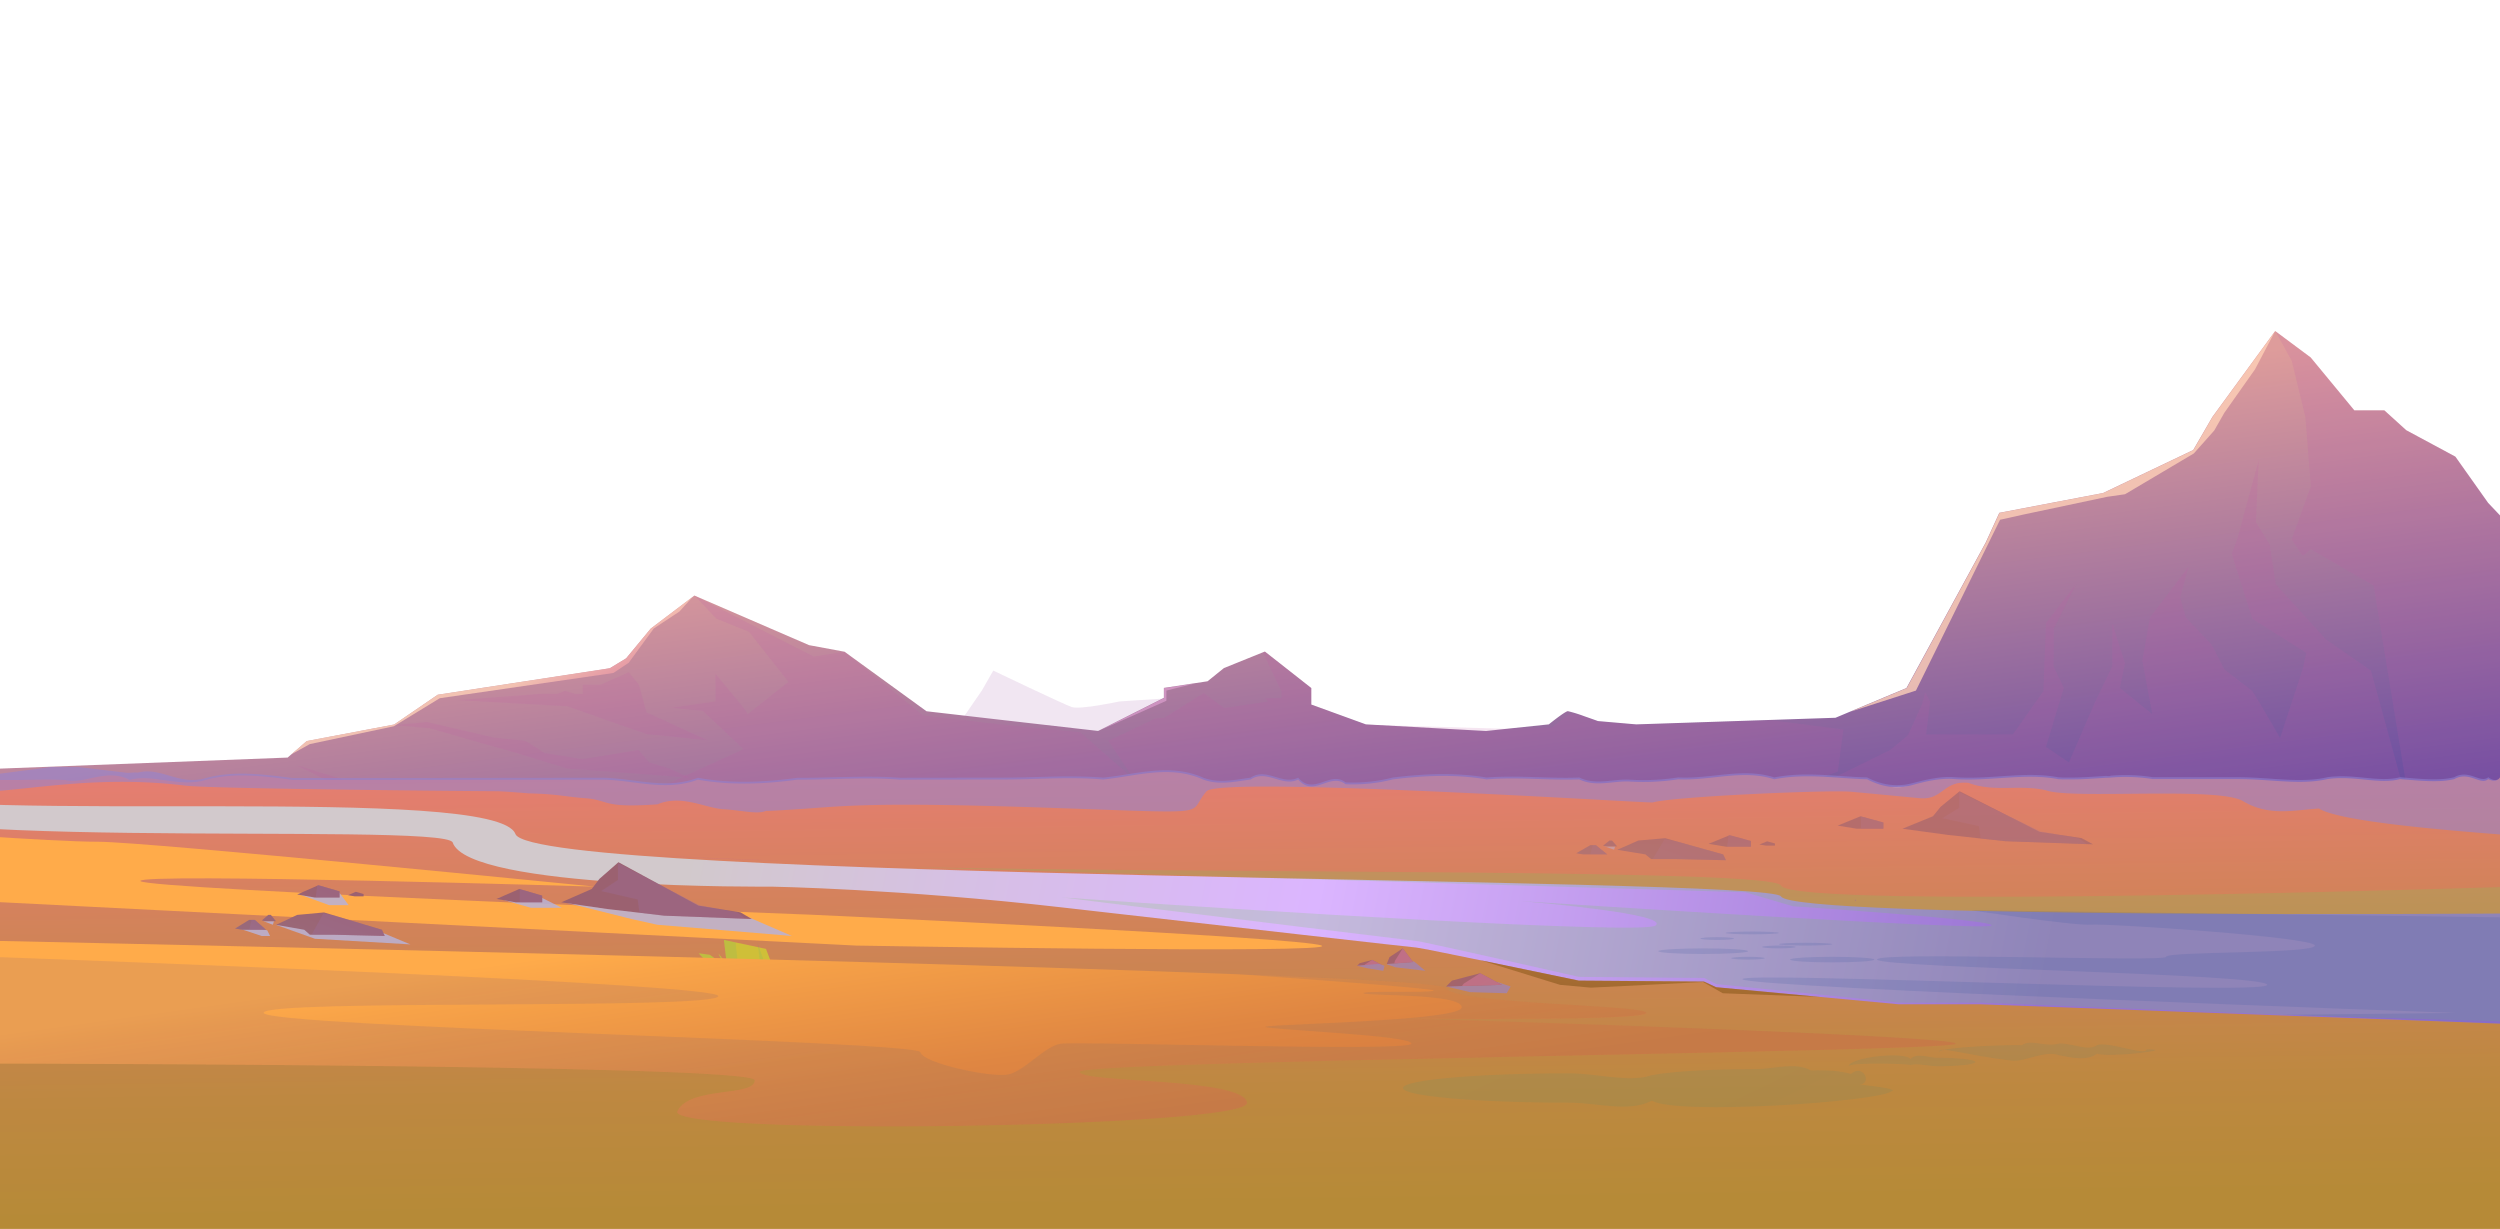 <svg xmlns="http://www.w3.org/2000/svg" xmlns:xlink="http://www.w3.org/1999/xlink" viewBox="0 0 891 438"><defs><style>.cls-1{fill:none;}.cls-2{isolation:isolate;}.cls-3{clip-path:url(#clip-path);}.cls-4{fill:#994c9f;opacity:0.14;}.cls-13,.cls-21,.cls-23,.cls-24,.cls-30,.cls-31,.cls-32,.cls-33,.cls-34,.cls-35,.cls-37,.cls-38,.cls-39,.cls-4,.cls-40,.cls-49,.cls-55,.cls-57,.cls-6{mix-blend-mode:multiply;}.cls-5{fill:url(#_ÂÁ_Ï_ÌÌ_È_ËÂÌÚ_9);}.cls-40,.cls-6{fill:#bb5ba4;}.cls-6{opacity:0.16;}.cls-10,.cls-7{opacity:0.79;}.cls-7{fill:url(#_ÂÁ_Ï_ÌÌ_È_ËÂÌÚ_248);}.cls-60,.cls-8,.cls-9{mix-blend-mode:color-dodge;}.cls-8,.cls-9{opacity:0.55;}.cls-8{fill:url(#_ÂÁ_Ï_ÌÌ_È_ËÂÌÚ_2);}.cls-9{fill:#eaa9dc;}.cls-10{fill:url(#_ÂÁ_Ï_ÌÌ_È_ËÂÌÚ_248-2);}.cls-11{fill:url(#linear-gradient);}.cls-12{opacity:0.6;}.cls-13{fill:#b9b2d6;}.cls-13,.cls-55{opacity:0.86;}.cls-14{fill:url(#_ÂÁ_Ï_ÌÌ_È_ËÂÌÚ_25);}.cls-15{fill:url(#_ÂÁ_Ï_ÌÌ_È_ËÂÌÚ_25-2);}.cls-16{fill:url(#_ÂÁ_Ï_ÌÌ_È_ËÂÌÚ_25-3);}.cls-17{fill:url(#_ÂÁ_Ï_ÌÌ_È_ËÂÌÚ_25-4);}.cls-18{fill:url(#_ÂÁ_Ï_ÌÌ_È_ËÂÌÚ_25-5);}.cls-19{fill:url(#_ÂÁ_Ï_ÌÌ_È_ËÂÌÚ_25-6);}.cls-20{fill:url(#_ÂÁ_Ï_ÌÌ_È_ËÂÌÚ_25-7);}.cls-21{fill:#9e6fa1;opacity:0.3;}.cls-22{fill:url(#linear-gradient-2);}.cls-23{fill:#6fce55;}.cls-23,.cls-40{opacity:0.2;}.cls-24{fill:#425ba4;opacity:0.18;}.cls-25{fill:url(#_ÂÁ_Ï_ÌÌ_È_ËÂÌÚ_4);}.cls-26{fill:url(#_ÂÁ_Ï_ÌÌ_È_ËÂÌÚ_4-2);}.cls-27{fill:url(#_ÂÁ_Ï_ÌÌ_È_ËÂÌÚ_4-3);}.cls-28{fill:url(#_ÂÁ_Ï_ÌÌ_È_ËÂÌÚ_4-4);}.cls-29{fill:url(#_ÂÁ_Ï_ÌÌ_È_ËÂÌÚ_4-5);}.cls-30,.cls-31,.cls-32,.cls-33,.cls-34,.cls-35,.cls-37,.cls-49{opacity:0.09;}.cls-30{fill:url(#_ÂÁ_Ï_ÌÌ_È_ËÂÌÚ_6);}.cls-31{fill:url(#_ÂÁ_Ï_ÌÌ_È_ËÂÌÚ_6-2);}.cls-32{fill:url(#_ÂÁ_Ï_ÌÌ_È_ËÂÌÚ_6-3);}.cls-33{fill:url(#_ÂÁ_Ï_ÌÌ_È_ËÂÌÚ_6-4);}.cls-34{fill:url(#_ÂÁ_Ï_ÌÌ_È_ËÂÌÚ_6-5);}.cls-35{fill:url(#_ÂÁ_Ï_ÌÌ_È_ËÂÌÚ_6-6);}.cls-36{fill:url(#linear-gradient-3);}.cls-37{fill:url(#linear-gradient-4);}.cls-38{fill:#925da8;}.cls-38,.cls-39{opacity:0.54;}.cls-39,.cls-55{fill:#9283d4;}.cls-41{fill:url(#linear-gradient-5);}.cls-42{fill:url(#_ÂÁ_Ï_ÌÌ_È_ËÂÌÚ_25-8);}.cls-43{fill:url(#_ÂÁ_Ï_ÌÌ_È_ËÂÌÚ_25-9);}.cls-44{fill:url(#_ÂÁ_Ï_ÌÌ_È_ËÂÌÚ_25-10);}.cls-45{fill:url(#_ÂÁ_Ï_ÌÌ_È_ËÂÌÚ_25-11);}.cls-46{fill:url(#_ÂÁ_Ï_ÌÌ_È_ËÂÌÚ_25-12);}.cls-47{fill:url(#_ÂÁ_Ï_ÌÌ_È_ËÂÌÚ_25-13);}.cls-48{fill:url(#_ÂÁ_Ï_ÌÌ_È_ËÂÌÚ_25-14);}.cls-50{fill:url(#_ÂÁ_Ï_ÌÌ_È_ËÂÌÚ_6-7);}.cls-51{fill:url(#_ÂÁ_Ï_ÌÌ_È_ËÂÌÚ_6-8);}.cls-52{fill:url(#_ÂÁ_Ï_ÌÌ_È_ËÂÌÚ_6-9);}.cls-53{fill:url(#_ÂÁ_Ï_ÌÌ_È_ËÂÌÚ_6-10);}.cls-54{opacity:0.7;}.cls-56{fill:url(#_ÂÁ_Ï_ÌÌ_È_ËÂÌÚ_3);}.cls-57{fill:#c36ca3;opacity:0.81;}.cls-58{fill:url(#_ÂÁ_Ï_ÌÌ_È_ËÂÌÚ_3-2);}.cls-59{fill:url(#_ÂÁ_Ï_ÌÌ_È_ËÂÌÚ_3-3);}.cls-60{opacity:0.48;fill:url(#_ÂÁ_Ï_ÌÌ_È_ËÂÌÚ_218);}</style><clipPath id="clip-path"><rect class="cls-1" width="891" height="438"/></clipPath><linearGradient id="_ÂÁ_Ï_ÌÌ_È_ËÂÌÚ_9" x1="456.13" y1="170.35" x2="482.17" y2="371.03" gradientUnits="userSpaceOnUse"><stop offset="0" stop-color="#de9c9b"/><stop offset="1" stop-color="#4c3aa3"/></linearGradient><linearGradient id="_ÂÁ_Ï_ÌÌ_È_ËÂÌÚ_248" x1="178.08" y1="246.28" x2="207.69" y2="304.49" gradientUnits="userSpaceOnUse"><stop offset="0" stop-color="#ffd1b8"/><stop offset="0.13" stop-color="#f3aeac"/><stop offset="0.28" stop-color="#e88da0"/><stop offset="0.36" stop-color="#e4809b"/><stop offset="0.47" stop-color="#d87ea0"/><stop offset="0.66" stop-color="#b778af"/><stop offset="0.92" stop-color="#836ec6"/><stop offset="1" stop-color="#706bce"/></linearGradient><linearGradient id="_ÂÁ_Ï_ÌÌ_È_ËÂÌÚ_2" x1="391.18" y1="260.51" x2="391.4" y2="260.69" gradientUnits="userSpaceOnUse"><stop offset="0" stop-color="#73ffc5"/><stop offset="1"/></linearGradient><linearGradient id="_ÂÁ_Ï_ÌÌ_È_ËÂÌÚ_248-2" x1="753.47" y1="230.74" x2="822.4" y2="398.48" xlink:href="#_ÂÁ_Ï_ÌÌ_È_ËÂÌÚ_248"/><linearGradient id="linear-gradient" x1="433.63" y1="252.77" x2="435.93" y2="429.71" gradientUnits="userSpaceOnUse"><stop offset="0" stop-color="#ed7b7b"/><stop offset="0.36" stop-color="#d5825d"/><stop offset="0.76" stop-color="#be8841"/><stop offset="1" stop-color="#b68a37"/></linearGradient><linearGradient id="_ÂÁ_Ï_ÌÌ_È_ËÂÌÚ_25" x1="656.1" y1="313.55" x2="625.28" y2="396.15" gradientUnits="userSpaceOnUse"><stop offset="0" stop-color="#9b6170"/><stop offset="1" stop-color="#948198"/></linearGradient><linearGradient id="_ÂÁ_Ï_ÌÌ_È_ËÂÌÚ_25-2" x1="617.6" y1="298.22" x2="586.76" y2="380.9" xlink:href="#_ÂÁ_Ï_ÌÌ_È_ËÂÌÚ_25"/><linearGradient id="_ÂÁ_Ï_ÌÌ_È_ËÂÌÚ_25-3" x1="629.32" y1="302.51" x2="598.5" y2="385.11" xlink:href="#_ÂÁ_Ï_ÌÌ_È_ËÂÌÚ_25"/><linearGradient id="_ÂÁ_Ï_ÌÌ_È_ËÂÌÚ_25-4" x1="700.44" y1="329.09" x2="670.62" y2="409.03" xlink:href="#_ÂÁ_Ï_ÌÌ_È_ËÂÌÚ_25"/><linearGradient id="_ÂÁ_Ï_ÌÌ_È_ËÂÌÚ_25-5" x1="600.42" y1="292.19" x2="568.96" y2="376.52" xlink:href="#_ÂÁ_Ï_ÌÌ_È_ËÂÌÚ_25"/><linearGradient id="_ÂÁ_Ï_ÌÌ_È_ËÂÌÚ_25-6" x1="574.97" y1="283.72" x2="544.93" y2="364.25" xlink:href="#_ÂÁ_Ï_ÌÌ_È_ËÂÌÚ_25"/><linearGradient id="_ÂÁ_Ï_ÌÌ_È_ËÂÌÚ_25-7" x1="579.79" y1="285.58" x2="549.91" y2="365.69" xlink:href="#_ÂÁ_Ï_ÌÌ_È_ËÂÌÚ_25"/><linearGradient id="linear-gradient-2" x1="251.98" y1="273.18" x2="725.34" y2="368.16" gradientUnits="userSpaceOnUse"><stop offset="0" stop-color="#d2c9cc"/><stop offset="0.2" stop-color="#d6c0e4"/><stop offset="0.46" stop-color="#dbb5ff"/><stop offset="1" stop-color="#9772d1"/></linearGradient><linearGradient id="_ÂÁ_Ï_ÌÌ_È_ËÂÌÚ_4" x1="255.15" y1="345.47" x2="258.54" y2="351.49" gradientUnits="userSpaceOnUse"><stop offset="0" stop-color="#cfbf38"/><stop offset="0.61" stop-color="#b6b644"/><stop offset="1" stop-color="#acb249"/></linearGradient><linearGradient id="_ÂÁ_Ï_ÌÌ_È_ËÂÌÚ_4-2" x1="257.89" y1="344.4" x2="258.63" y2="345.71" xlink:href="#_ÂÁ_Ï_ÌÌ_È_ËÂÌÚ_4"/><linearGradient id="_ÂÁ_Ï_ÌÌ_È_ËÂÌÚ_4-3" x1="258.69" y1="344.08" x2="260.84" y2="347.9" xlink:href="#_ÂÁ_Ï_ÌÌ_È_ËÂÌÚ_4"/><linearGradient id="_ÂÁ_Ï_ÌÌ_È_ËÂÌÚ_4-4" x1="259.08" y1="343.54" x2="259.32" y2="343.97" xlink:href="#_ÂÁ_Ï_ÌÌ_È_ËÂÌÚ_4"/><linearGradient id="_ÂÁ_Ï_ÌÌ_È_ËÂÌÚ_4-5" x1="270.92" y1="349.4" x2="278.93" y2="363.63" xlink:href="#_ÂÁ_Ï_ÌÌ_È_ËÂÌÚ_4"/><linearGradient id="_ÂÁ_Ï_ÌÌ_È_ËÂÌÚ_6" x1="255.15" y1="345.47" x2="258.54" y2="351.49" gradientUnits="userSpaceOnUse"><stop offset="0" stop-color="#14a899"/><stop offset="0.32" stop-color="#1a8f93"/><stop offset="0.75" stop-color="#21738d"/><stop offset="1" stop-color="#24698b"/></linearGradient><linearGradient id="_ÂÁ_Ï_ÌÌ_È_ËÂÌÚ_6-2" x1="257.89" y1="344.4" x2="258.63" y2="345.71" xlink:href="#_ÂÁ_Ï_ÌÌ_È_ËÂÌÚ_6"/><linearGradient id="_ÂÁ_Ï_ÌÌ_È_ËÂÌÚ_6-3" x1="258.69" y1="344.08" x2="260.84" y2="347.9" xlink:href="#_ÂÁ_Ï_ÌÌ_È_ËÂÌÚ_6"/><linearGradient id="_ÂÁ_Ï_ÌÌ_È_ËÂÌÚ_6-4" x1="259.08" y1="343.54" x2="259.32" y2="343.97" xlink:href="#_ÂÁ_Ï_ÌÌ_È_ËÂÌÚ_6"/><linearGradient id="_ÂÁ_Ï_ÌÌ_È_ËÂÌÚ_6-5" x1="263.67" y1="345.01" x2="268.55" y2="353.68" xlink:href="#_ÂÁ_Ï_ÌÌ_È_ËÂÌÚ_6"/><linearGradient id="_ÂÁ_Ï_ÌÌ_È_ËÂÌÚ_6-6" x1="273.32" y1="344.79" x2="277.24" y2="351.76" xlink:href="#_ÂÁ_Ï_ÌÌ_È_ËÂÌÚ_6"/><linearGradient id="linear-gradient-3" x1="324.65" y1="322.88" x2="336.44" y2="407.14" gradientUnits="userSpaceOnUse"><stop offset="0" stop-color="#ffab4a"/><stop offset="0.15" stop-color="#f7a248"/><stop offset="0.69" stop-color="#df8642"/><stop offset="1" stop-color="#d67c40"/></linearGradient><linearGradient id="linear-gradient-4" x1="325.17" y1="326.63" x2="336.52" y2="407.71" gradientUnits="userSpaceOnUse"><stop offset="0" stop-color="#1914a8"/><stop offset="0.02" stop-color="#1916a7"/><stop offset="0.46" stop-color="#1f4398"/><stop offset="0.8" stop-color="#235f8f"/><stop offset="1" stop-color="#24698b"/></linearGradient><linearGradient id="linear-gradient-5" x1="211.98" y1="353.64" x2="213.75" y2="386.28" xlink:href="#linear-gradient-3"/><linearGradient id="_ÂÁ_Ï_ÌÌ_È_ËÂÌÚ_25-8" x1="178.05" y1="339.87" x2="146.9" y2="423.36" xlink:href="#_ÂÁ_Ï_ÌÌ_È_ËÂÌÚ_25"/><linearGradient id="_ÂÁ_Ï_ÌÌ_È_ËÂÌÚ_25-9" x1="114.64" y1="316.21" x2="83.46" y2="399.78" xlink:href="#_ÂÁ_Ï_ÌÌ_È_ËÂÌÚ_25"/><linearGradient id="_ÂÁ_Ï_ÌÌ_È_ËÂÌÚ_25-10" x1="126.32" y1="320.57" x2="95.17" y2="404.06" xlink:href="#_ÂÁ_Ï_ÌÌ_È_ËÂÌÚ_25"/><linearGradient id="_ÂÁ_Ï_ÌÌ_È_ËÂÌÚ_25-11" x1="222.14" y1="356.32" x2="190.99" y2="439.81" xlink:href="#_ÂÁ_Ï_ÌÌ_È_ËÂÌÚ_25"/><linearGradient id="_ÂÁ_Ï_ÌÌ_È_ËÂÌÚ_25-12" x1="122.4" y1="319.1" x2="91.23" y2="402.65" xlink:href="#_ÂÁ_Ï_ÌÌ_È_ËÂÌÚ_25"/><linearGradient id="_ÂÁ_Ï_ÌÌ_È_ËÂÌÚ_25-13" x1="97.28" y1="309.74" x2="66.14" y2="393.21" xlink:href="#_ÂÁ_Ï_ÌÌ_È_ËÂÌÚ_25"/><linearGradient id="_ÂÁ_Ï_ÌÌ_È_ËÂÌÚ_25-14" x1="102.06" y1="311.52" x2="70.91" y2="395.01" xlink:href="#_ÂÁ_Ï_ÌÌ_È_ËÂÌÚ_25"/><linearGradient id="_ÂÁ_Ï_ÌÌ_È_ËÂÌÚ_6-7" x1="577.5" y1="286.52" x2="705.41" y2="546.95" xlink:href="#_ÂÁ_Ï_ÌÌ_È_ËÂÌÚ_6"/><linearGradient id="_ÂÁ_Ï_ÌÌ_È_ËÂÌÚ_6-8" x1="545.13" y1="302.42" x2="673.04" y2="562.85" xlink:href="#_ÂÁ_Ï_ÌÌ_È_ËÂÌÚ_6"/><linearGradient id="_ÂÁ_Ï_ÌÌ_È_ËÂÌÚ_6-9" x1="624.6" y1="263.39" x2="752.51" y2="523.81" xlink:href="#_ÂÁ_Ï_ÌÌ_È_ËÂÌÚ_6"/><linearGradient id="_ÂÁ_Ï_ÌÌ_È_ËÂÌÚ_6-10" x1="665.14" y1="243.47" x2="793.06" y2="503.9" xlink:href="#_ÂÁ_Ï_ÌÌ_È_ËÂÌÚ_6"/><linearGradient id="_ÂÁ_Ï_ÌÌ_È_ËÂÌÚ_3" x1="125.56" y1="320.34" x2="89.13" y2="379.57" gradientTransform="matrix(-1, 0, 0, 1, 631.85, 0)" gradientUnits="userSpaceOnUse"><stop offset="0" stop-color="#99475c"/><stop offset="1" stop-color="#8d6696"/></linearGradient><linearGradient id="_ÂÁ_Ï_ÌÌ_È_ËÂÌÚ_3-2" x1="152.24" y1="330.32" x2="136.05" y2="356.65" xlink:href="#_ÂÁ_Ï_ÌÌ_È_ËÂÌÚ_3"/><linearGradient id="_ÂÁ_Ï_ÌÌ_È_ËÂÌÚ_3-3" x1="144.18" y1="324.95" x2="123.36" y2="358.81" xlink:href="#_ÂÁ_Ï_ÌÌ_È_ËÂÌÚ_3"/><linearGradient id="_ÂÁ_Ï_ÌÌ_È_ËÂÌÚ_218" x1="590.45" y1="317.54" x2="582.03" y2="424" gradientUnits="userSpaceOnUse"><stop offset="0" stop-color="#e6941f"/><stop offset="0.12" stop-color="#bd7a1a"/><stop offset="0.29" stop-color="#845512"/><stop offset="0.46" stop-color="#55370b"/><stop offset="0.62" stop-color="#301f06"/><stop offset="0.77" stop-color="#160e03"/><stop offset="0.9" stop-color="#060401"/><stop offset="1"/></linearGradient></defs><g class="cls-2"><g id="_ÎÓÈ_1" data-name="—ÎÓÈ_1"><g class="cls-3"><path class="cls-4" d="M339,262l11-16,4-7s25,12,28,13,17-2,17-2l30-2-20,18Z"/><path class="cls-5" d="M981.78,279.74l-121.9,5.14-72.3-5.48-136.14,1.27L487.55,282.2-40,288.47v-13L102.51,270l1.29-1.12,5.53-4.77,31.14-5.89L156,247.6l61.31-9.43,5.84-3.54,8.76-10.6,14.86-11.24.7-.54,40.87,17.68L301,232.28l29.2,21.21,26,3,35,4,.11,0h.1l1-.49,22.39-11.3v-3.53l11-1.67,4.57-.69,5.84-4.71,13.89-5.61.7-.28,16.54,13h0v5.89l19.46,7.07,42.82,2.36,8.14-.87,14.24-1.49s.42-.35,1.08-.86c1.73-1.36,5-3.85,5.72-3.85a47.73,47.73,0,0,1,5.85,1.81c2.51.87,4.86,1.72,4.86,1.72l13.62,1.18,48.21-1.6,22.83-.76,5.22-2.19,20.08-8.41,28.22-51.84,4.86-10.61,37-7.06,32.11-15.32,6.82-11.78,22.13-30.29.25-.34,12.65,9.42,15.57,18.86h10.7l7.79,7.07,17.51,9.42,11.68,16.49Z"/><polygon class="cls-6" points="978.14 274.29 858.07 282.67 845.96 208.72 823.58 195.76 820.66 198.11 816.77 192.22 823.58 173.37 821.63 148.63 816.77 128.6 810.93 118 823.58 127.42 839.15 146.28 849.85 146.28 857.64 153.34 875.15 162.77 886.83 179.26 978.14 274.29"/><path class="cls-6" d="M655,275l-92.52,34.27L403,276l-8-12,17-8,2.88-.16L429,247l7.29,5.31L451.86,250l-1-1.18h5.84v-2.35l-6.54-13.86.7-.28,16.54,13v5.89h0l19.46,7.07,51,1.49,15.24-.49s.42-.35,1.08-.86c1.73-1.36,5-3.85,5.72-3.85a13.27,13.27,0,0,1,4.85.81c2.51.87,4.86,1.72,4.86,1.72l13.62,1.18,48.21-1.6L657,260Z"/><polygon class="cls-6" points="232 282 265 267 250.46 253.34 239.55 252.24 255 250.03 255 240.11 264.99 252.24 266.53 254.52 281 243 266.97 225.21 255.29 220.5 247.51 212.25 290 234 301.03 232.28 329 255 355 258 385 261 409 282 232 282"/><path class="cls-6" d="M856,279l-30.14,32.06L815.3,284.4,783.7,286V280.2L771,283.81,635.59,286l38.16-18.75L680,262l5-11,1.11-4.27,1.82,3.3-1.46,11.72h30.9l10.9-15.44.91-24.26L740,208l-8,16-.1,13.49,3.64,7.72-6.36,21,8.18,5.51,9.08-21,6.36-13.24V222.05l4.55,14.34-1.82,8.82,11.55,9.3-3.56-19,2.73-15.44L780,202l-3,11,2,7,9.24,9.77,4.54,8.82,10,7.72s4.87,7.93,9.84,16.69l8.08-24.64,1.26-5.67-19.22-12.12-7.37-23.16,1.88-4.93L805,164l-1,22,4.94,8.15,2.17,14.13L829,227.92,845,239Z"/><polygon class="cls-6" points="163.19 249.52 202.26 251.73 230.43 261.65 252.24 263.86 230.43 253.93 227.71 244.01 224.07 239.59 214.07 244.01 207.72 244.01 207.72 247.31 204.99 247.31 201.35 246.21 198.63 247.31 192.27 247.31 163.19 249.52"/><path class="cls-6" d="M140.38,258.45l12.73,1.1L184,268.37l18.17,5.52,43.62,3.3-7.27-3.3-7.27-2.21-3.64-4.41-20,3.31L194,268.37s-6.36-4.41-7.26-4.41-10.91-1.1-10.91-1.1l-23.62-5.52Z"/><path class="cls-6" d="M31.37,286.47c.89-.45,41.78-7.07,41.78-7.07l8.17,1.1,20.9,2.21,14.54-4.41-10.9-5.52,21.8,6.62s9.09-1.1,10.91-1.1,20.9,4.41,27.26,5.51,28.86,1.12,28.86,1.12Z"/><polygon class="cls-7" points="246.8 212.79 242.15 217.95 233 224 224.07 236.21 218.62 239.85 156.74 248.84 140.38 258.84 110.4 265.2 103.8 268.86 109.33 264.09 140.47 258.2 156.03 247.6 217.34 238.17 223.18 234.63 231.94 224.03 246.8 212.79"/><polygon class="cls-8" points="391.31 260.53 391.42 260.55 391.17 260.65 391.31 260.53"/><polygon class="cls-9" points="425.88 243.57 415.7 246.12 415.7 249.75 392.48 260.07 414.87 248.77 414.87 245.24 425.88 243.57"/><polygon class="cls-10" points="810.68 118.34 803.69 131.63 792.78 147.08 789.15 153.44 781.88 161.61 757.35 176.15 750.99 177.06 721 183.42 712.82 185.24 682.84 246.12 659.48 253.65 679.56 245.24 707.78 193.4 712.64 182.79 749.62 175.72 781.73 160.41 788.55 148.63 810.68 118.34"/><path class="cls-11" d="M891,277V438l-912,1V278l25.41,0c5,0,10.58-.26,16.82-.08l1.88.06c2.55.63,5.2.22,7.94-.34,4.29-.89,8.82-2.15,13.57-.39a12.66,12.66,0,0,1,1.62.71c8.41-2.27,17.49,2.83,27.17,0,9.69-2.7,20-1.44,30.81,0l34,0,76.18-.09c11.21,0,22.67,4.38,34.31,0,11.65,2.1,23.49,1.61,35.49,0,12,.08,24.16-1,36.44,0l37.14-.05c11.74,0,23.55-1.06,35.39,0,11.85-1.22,23.74-5.31,35.63,0,5.65,2.12,11.3.75,16.94,0,5.65-3.8,11.3,2.83,16.93,0,5.64,6.59,11.28-2.66,16.9,1.69a57.71,57.71,0,0,0,16.84-1.73c11.21-1.41,22.37-1.87,33.44,0,11.08-.93,22.08.4,33,0,5.94,2.82,11.85.5,17.73.75a80.13,80.13,0,0,0,17.51-.79c11.59.59,23-3.66,34.26,0,11.24-2.23,22.27-.28,33.08,0,5.4,2.81,10.74,3.57,16,2.09s10.5-2.64,15.65-2.13c12.58.77,24.77-2.28,36.48,0l1.61.08,1.6,0c2,0,4,0,6-.11,1.39-.06,2.78-.15,4.16-.24l3.43-.22.44,0,1.59-.09a61.37,61.37,0,0,1,14.87.55l15.66,0,14.8,0c11.49,0,22.12,2.22,31.77,0,9.64-1.4,18.31,2,25.89,0,7.57.62,14,1.31,19.33,0,5.28-3,9.35,2.38,12.1,0C889.57,279.07,891,277.39,891,277Z"/><g class="cls-12"><polygon class="cls-13" points="571.9 301.66 575.25 302.84 575.65 301.66 571.9 301.66"/><polygon class="cls-14" points="671.25 293.13 671.25 295.36 661.74 295.36 654.95 294.25 663.1 290.91 663.25 290.95 671.25 293.13"/><polygon class="cls-15" points="624.02 299.71 624.02 301.78 615.21 301.78 608.91 300.75 616.01 297.84 616.47 297.66 624.02 299.71"/><polygon class="cls-16" points="627.04 300.99 629.35 301.37 632.59 301.37 632.59 300.61 629.82 299.85 627.04 300.99"/><polygon class="cls-17" points="745.95 300.92 743.76 300.85 714.71 299.81 705.92 298.85 694.34 297.58 678.03 295.36 688.9 290.91 691.62 287.56 698.4 282 713 289.4 726.92 296.47 734.5 297.6 741.87 298.7 745.95 300.92"/><polygon class="cls-18" points="615.13 306.58 597 306.17 588.45 306.17 586.43 304.51 576.36 302.87 583.91 299.56 593.49 298.73 597.89 299.97 614.13 304.51 615.13 306.58"/><polygon class="cls-19" points="572.84 304.51 564.27 304.51 561.75 304.1 566.79 301.21 568.8 301.21 572.84 304.51"/><polygon class="cls-20" points="574.76 301.66 572.47 301.66 571.32 301.4 573.61 299.56 574.53 299.56 576.36 301.66 574.76 301.66"/><polygon class="cls-21" points="615.13 306.58 597 306.17 589.04 306.17 593.25 299.1 597.89 299.97 614.13 304.51 615.13 306.58"/><polygon class="cls-21" points="624.02 299.71 624.02 301.78 615.54 301.78 616.01 297.84 616.47 297.66 624.02 299.71"/><polygon class="cls-21" points="572.84 304.51 566.79 304.51 567.68 301.21 568.8 301.21 572.84 304.51"/><polygon class="cls-21" points="671.25 293.13 671.25 295.36 663.25 295.36 663.25 290.95 671.25 293.13"/><polygon class="cls-21" points="743.76 300.85 714.71 299.81 705.92 298.85 705.25 294.42 692.25 291.62 698.25 287.88 698.25 282.27 713 289.4 727.25 296.29 734.5 297.6 740.8 298.73 743.76 300.85"/></g><path class="cls-22" d="M896,325.55V365l-190.52-7.08H676.61l-65-6.07-4.33-2-44.63-.35s-56.4-11.79-57.85-11.79c-.75,0-64.54-7.26-126.16-14.29C320.8,316.78,275,316,275,316s-108,1-113.66-15.73C158.7,292.48-72,305-51,282c40,12,227.92-2.78,234.69,15.23C190,314,630.94,312.35,634.75,319.48,639.08,327.58,896,325.55,896,325.55Z"/><path class="cls-23" d="M896,316l-5,48-77.47-2.32-108-4.36H676.61l-28.07-2.85-36.88-3.74-4.33-2.19-44.63-.38s-19-4.32-35.27-7.94c-11.71-2.61-22-4.85-22.58-4.85s-64.54-7.88-126.16-15.51c69.73,4.88,207,13.31,211.32,10,5.33-4.05-40.94-8.1-48.14-8.72,13.36.88,166.56,10.81,167.94,8.72S639,323,639,323l-17-5-299.66-9c123.41,2.44,309.48.66,312.41,6.6C639.08,324.4,896,316,896,316Z"/><path class="cls-24" d="M896,327v38l-82.47-3.32L875,361s-253-9-254-12,187,6,187,2-138-6-139-9,103,1,103-1,53-1,53-4-73.32-7.9-79.66-7.45-43-5.15-43-5.15Z"/><ellipse class="cls-24" cx="607" cy="339" rx="16" ry="1"/><ellipse class="cls-24" cx="634" cy="337.5" rx="6" ry="0.5"/><ellipse class="cls-24" cx="623" cy="341.5" rx="6" ry="0.5"/><ellipse class="cls-24" cx="612" cy="334.5" rx="6" ry="0.5"/><ellipse class="cls-24" cx="624.5" cy="332.5" rx="9.5" ry="0.5"/><ellipse class="cls-24" cx="643.5" cy="336.5" rx="9.5" ry="0.5"/><ellipse class="cls-24" cx="653" cy="342" rx="15" ry="1"/><polygon class="cls-25" points="253 340.29 256.72 343.05 252 342.94 249 339.76 253 340.29"/><polygon class="cls-26" points="256.72 343.05 257.56 343.07 258 344 256.72 343.05"/><polygon class="cls-27" points="256 339.76 258.7 343.1 257.56 343.07 256 339.76"/><polygon class="cls-28" points="258.7 343.1 258.96 343.1 259 343.47 258.7 343.1"/><polygon class="cls-29" points="275 343.47 272.61 343.42 270.92 343.38 262.97 343.19 258.96 343.1 258 335 262.16 335.88 270.19 337.58 270.57 337.66 273 338.18 275 343.47"/><polygon class="cls-30" points="253 340.29 256.72 343.05 252 342.94 249 339.76 253 340.29"/><polygon class="cls-31" points="256.72 343.05 257.56 343.07 258 344 256.72 343.05"/><polygon class="cls-32" points="256 339.76 258.7 343.1 257.56 343.07 256 339.76"/><polygon class="cls-33" points="258.7 343.1 258.96 343.1 259 343.47 258.7 343.1"/><polygon class="cls-34" points="262.97 343.19 258.96 343.1 258 335 262.16 335.88 262.97 343.19"/><polygon class="cls-35" points="272.61 343.42 270.92 343.38 270.19 337.58 270 336.06 270.57 337.66 272.61 343.42"/><path class="cls-36" d="M384.83,382c0,4,58.48,2,59.59,11s-207.45,12-203,3S269,391,269,385s-302-6-302-6l15.13-38.52,2.15-5.46s311.22,6.49,457,12.22c44,1.73,72.95,3.39,73.72,4.78,3.32,6,71.73,6,71.73,9,0,2.82-77.15,2.1-86.29,2,14.25.22,198.65,6.11,196.53,9S384.83,378,384.83,382Z"/><path class="cls-37" d="M384.83,382c0,4,58.48,2,59.59,11s-207.45,12-203,3S269,391,269,385s-302-6-302-6l15.13-38.52C38.35,342.5,256,350.65,256,355c0,5-163,1-162,6s233,10,234,14,25,9,31,8,13-10,19-11,124,3,125,0-51-5-52-6c-.64-.64,28.49-1.29,49.38-3h0c11.56-.95,20.58-2.23,20.58-4,0-5-34-4-35-5s25,0,25-1c0-.71-44.32-4-69.69-5.78,44,1.73,72.95,3.39,73.72,4.78,3.32,6,71.73,6,71.73,9,0,2.82-77.15,2.1-86.29,2,14.25.22,198.65,6.11,196.53,9S384.83,378,384.83,382Z"/><path class="cls-38" d="M661.11,320.77a.4.4,0,0,0,.2-.25C661.53,321.4,661.42,321.43,661.11,320.77Z"/><path class="cls-39" d="M891,277c0,.39-1.43,2.07-4.19,0-2.75,2.4-6.82-3-12.1,0-5.28,1.33-11.76.64-19.33,0-7.58,2-16.25-1.37-25.89,0-9.65,2.25-20.28,0-31.77,0l-14.8,0-15.66,0a61.37,61.37,0,0,0-14.87-.55,3.17,3.17,0,0,1-1.59.09l-.44,0-3.43.22c-1.38.09-2.77.17-4.16.24-2,.09-4,.14-6,.11l-1.6,0-1.61-.08c-11.71-2.24-23.9.81-36.48,0-5.15-.51-10.37.78-15.65,2.13s-10.62.72-16-2.09c-10.81-.25-21.84-2.2-33.08,0-11.23-3.62-22.67.63-34.26,0a80.13,80.13,0,0,1-17.51.79c-5.88-.25-11.79,2.07-17.73-.75-10.89.44-21.89-.89-33,0-11.07-1.84-22.23-1.38-33.44,0a57.71,57.71,0,0,1-16.84,1.73c-5.62-4.35-11.26,4.9-16.9-1.69-5.63,2.85-11.28-3.78-16.93,0-5.64.77-11.29,2.14-16.94,0-11.89-5.27-23.78-1.18-35.63,0-11.84-1-23.65,0-35.39,0l-37.14.05c-12.28-.93-24.44.12-36.44,0-12,1.64-23.84,2.13-35.49,0-11.64,4.42-23.1,0-34.31,0l-76.18.09-34,0c-10.83-1.4-21.12-2.66-30.81,0-9.68,2.86-16-4.17-24.41-1.9-.54-.28-3.46.19-4,0l-17-2H18l-39,5.09-19,.54L-21,282c21.39,2.65,48.47-6.72,87-2,9.63,1.19,108.58,2,111,2,1.6,0,5.73.29,11.45.76,10.55.24,13,1.23,21,1.79,8,.9,5.58,3.45,24.85,2.12,8.3-3.52,16.31,1,23.08,1.72,6.77.3,12.3,2,15.65.61,1.92,0,5.42-.22,10.12-.52,18.8-1.19,25.85-2.83,93.88-.48,58,2,45.58,2.41,53-6,4.8-5.44,156.67,4.26,159,4,6.77-2.07,62.55-4.57,70.92-3.8,7.53.7,15.63,1.46,24.12,2.27s8.38-6.34,17.47-5.46c9.1,3.49,18.41.44,27.76,2.7,9.35,3.25,60.74-1.43,70,3.75,9.25,5.62,18.37,3.24,27.17,2.7,8.8,5.66,63.57,9,71.57,9.84,32,3.22,13.9,5.4,19,6,15.21,1.79,5.41-5.22,21-6.72Z"/><path class="cls-40" d="M234,305,282,306.92C262.26,306.31,245.74,305.68,234,305Z"/><path class="cls-40" d="M283,308l39.09,1C308.14,308.73,295,308.4,283,308Z"/><path class="cls-41" d="M-33.91,296s51.7,4,68.94,4,177,16,177,16-163.18-5-162-2,239,12,239,12,175.14,8,182,11-165.94,0-165.94,0L-50,319Z"/><polygon class="cls-13" points="98.25 329.58 112.25 334.58 146.25 336.58 134.25 331.58 98.25 329.58"/><polygon class="cls-13" points="84.25 330.58 93.25 333.58 96.25 333.58 95.25 331.58 89.12 330.08 84.25 330.58"/><polygon class="cls-13" points="93.9 328.32 97.25 329.58 97.65 328.32 93.9 328.32"/><polygon class="cls-13" points="106.25 318.58 117.25 322.58 124.25 322.58 120.46 317.51 106.25 318.58"/><path class="cls-13" d="M177.73,320c.51.54,11.51,3.54,11.51,3.54h11l-8-4Z"/><polygon class="cls-13" points="201.25 321.58 225.25 327.58 234.25 329.58 282.25 333.58 267.19 327.08 201.25 321.58"/><polygon class="cls-42" points="193.25 319.2 193.25 321.58 183.74 321.58 176.94 320.39 185.09 316.82 185.25 316.86 193.25 319.2"/><polygon class="cls-43" points="121.03 317.68 121.03 319.89 112.2 319.89 105.92 318.79 113.02 315.68 113.47 315.48 121.03 317.68"/><polygon class="cls-44" points="124.05 319.04 126.35 319.45 129.59 319.45 129.59 318.64 126.81 317.83 124.05 319.04"/><polygon class="cls-45" points="267.94 327.53 265.76 327.45 236.71 326.34 227.93 325.31 216.34 323.96 200.03 321.58 210.91 316.82 213.62 313.24 220.41 307.29 235 315.21 248.93 322.77 256.5 323.98 263.87 325.15 267.94 327.53"/><polygon class="cls-46" points="137.13 333.58 119 333.14 110.44 333.14 108.44 331.37 98.36 329.61 105.92 326.07 115.48 325.19 119.89 326.51 136.13 331.37 137.13 333.58"/><polygon class="cls-47" points="94.83 331.37 86.28 331.37 83.75 330.93 88.8 327.84 90.81 327.84 94.83 331.37"/><polygon class="cls-48" points="96.76 328.32 94.47 328.32 93.32 328.04 95.61 326.07 96.53 326.07 98.36 328.32 96.76 328.32"/><polygon class="cls-21" points="137.13 333.58 119 333.14 111.05 333.14 115.25 325.58 119.89 326.51 136.13 331.37 137.13 333.58"/><polygon class="cls-21" points="121.03 317.68 121.03 319.89 112.55 319.89 113.02 315.68 113.47 315.48 121.03 317.68"/><polygon class="cls-21" points="94.83 331.37 88.8 331.37 89.69 327.84 90.81 327.84 94.83 331.37"/><polygon class="cls-21" points="193.25 319.2 193.25 321.58 185.25 321.58 185.25 316.86 193.25 319.2"/><polygon class="cls-21" points="265.76 327.45 236.71 326.34 227.93 325.31 227.25 320.58 214.25 317.58 220.25 313.58 220.25 307.58 235 315.21 249.25 322.58 256.5 323.98 262.81 325.19 265.76 327.45"/><g class="cls-49"><path class="cls-50" d="M665,384.5c0,1.67-2,2.87-5.39,1.77-3.43,2-8.32,2.36-14.17,1.25-5.86-4.11-12.67,2.68-19.94.48-7.27,0-14.08-.17-19.94-.48-11.7-.61-19.56-1.73-19.56-3,0-1.93,17.68-3.5,39.5-3.5,7.27,0,14.08-2.63,19.94.48,5.85-.2,10.74.2,14.17,1.25C663,380.07,665,382.93,665,384.5Z"/><path class="cls-51" d="M648,384c0,1.67,31.12,3.43,26,5-5.12,3.71-76.48,8.55-85.22,3.29-8.74,4.3-18.92.71-29.78.71-32.58,0-59-2.34-59-5.23s26.42-5.23,59-5.23c10.86,0,21,3.37,29.78.72,8.74,1.56,16-1.15,21.16,1.87C615.07,381.71,648,386.29,648,384Z"/><path class="cls-52" d="M704,378.5c0,.41-1.51.79-4,1.06a91.85,91.85,0,0,1-9.55.44c-3.73-.12-7.1-1.1-9.55-.44-2.44-.56-22-.89-22,.44,0-3,19.51-5.44,22-2.56,2.45-2.34,5.82-.51,9.55-.44a91.85,91.85,0,0,1,9.55.44C702.49,377.71,704,378.09,704,378.5Z"/><path class="cls-53" d="M765,374c12,0-14.13,3.1-17.57,1.49-3.43,2.57-8.18,1.66-13.43.62-5.25-2-12.27,2.45-17,1.89-17-2-26-5.4-26-3,0-1.88,26.13-2.72,29.57-2.49,3.43-2.35,8.18.88,13.43-.62,5.25,0,10,2.9,13.43.62C750.87,370.93,765,376.54,765,374Z"/></g><g class="cls-54"><polygon class="cls-55" points="538.38 351.59 533.56 349.98 515.46 351.59 523.91 353.6 537 354 538.38 351.59"/><polygon class="cls-55" points="504.16 342.82 508 346 497.4 344.75 494.23 343.69 501.22 341.44 504.16 342.82"/><polygon class="cls-56" points="515.36 351.61 521.04 351.43 535.31 351 527.52 346.85 517.48 349.49 515.36 351.61"/><polygon class="cls-57" points="521.04 351.43 535.31 351 527.52 346.85 521.7 350.55 521.04 351.43"/><polygon class="cls-58" points="483.64 344.22 486.17 344.14 492.51 343.95 489.05 342.11 484.58 343.28 483.64 344.22"/><polygon class="cls-57" points="486.17 344.14 492.51 343.95 489.05 342.11 486.46 343.75 486.17 344.14"/><polygon class="cls-59" points="494.23 343.59 496.9 343.39 503.61 342.88 499.94 338 495.22 341.11 494.23 343.59"/><polygon class="cls-57" points="496.9 343.39 503.61 342.88 499.94 338 497.21 342.35 496.9 343.39"/><polygon class="cls-55" points="493.44 344.2 491.36 343.51 483.58 344.2 487.21 345.07 493 346 493.44 344.2"/></g><path class="cls-60" d="M648.54,355.3,614,354l-7-4-40,2-11-1-28.57-8.84c16.23,3.34,35.27,7.32,35.27,7.32l44.63.35,4.33,2Z"/></g></g></g></svg>